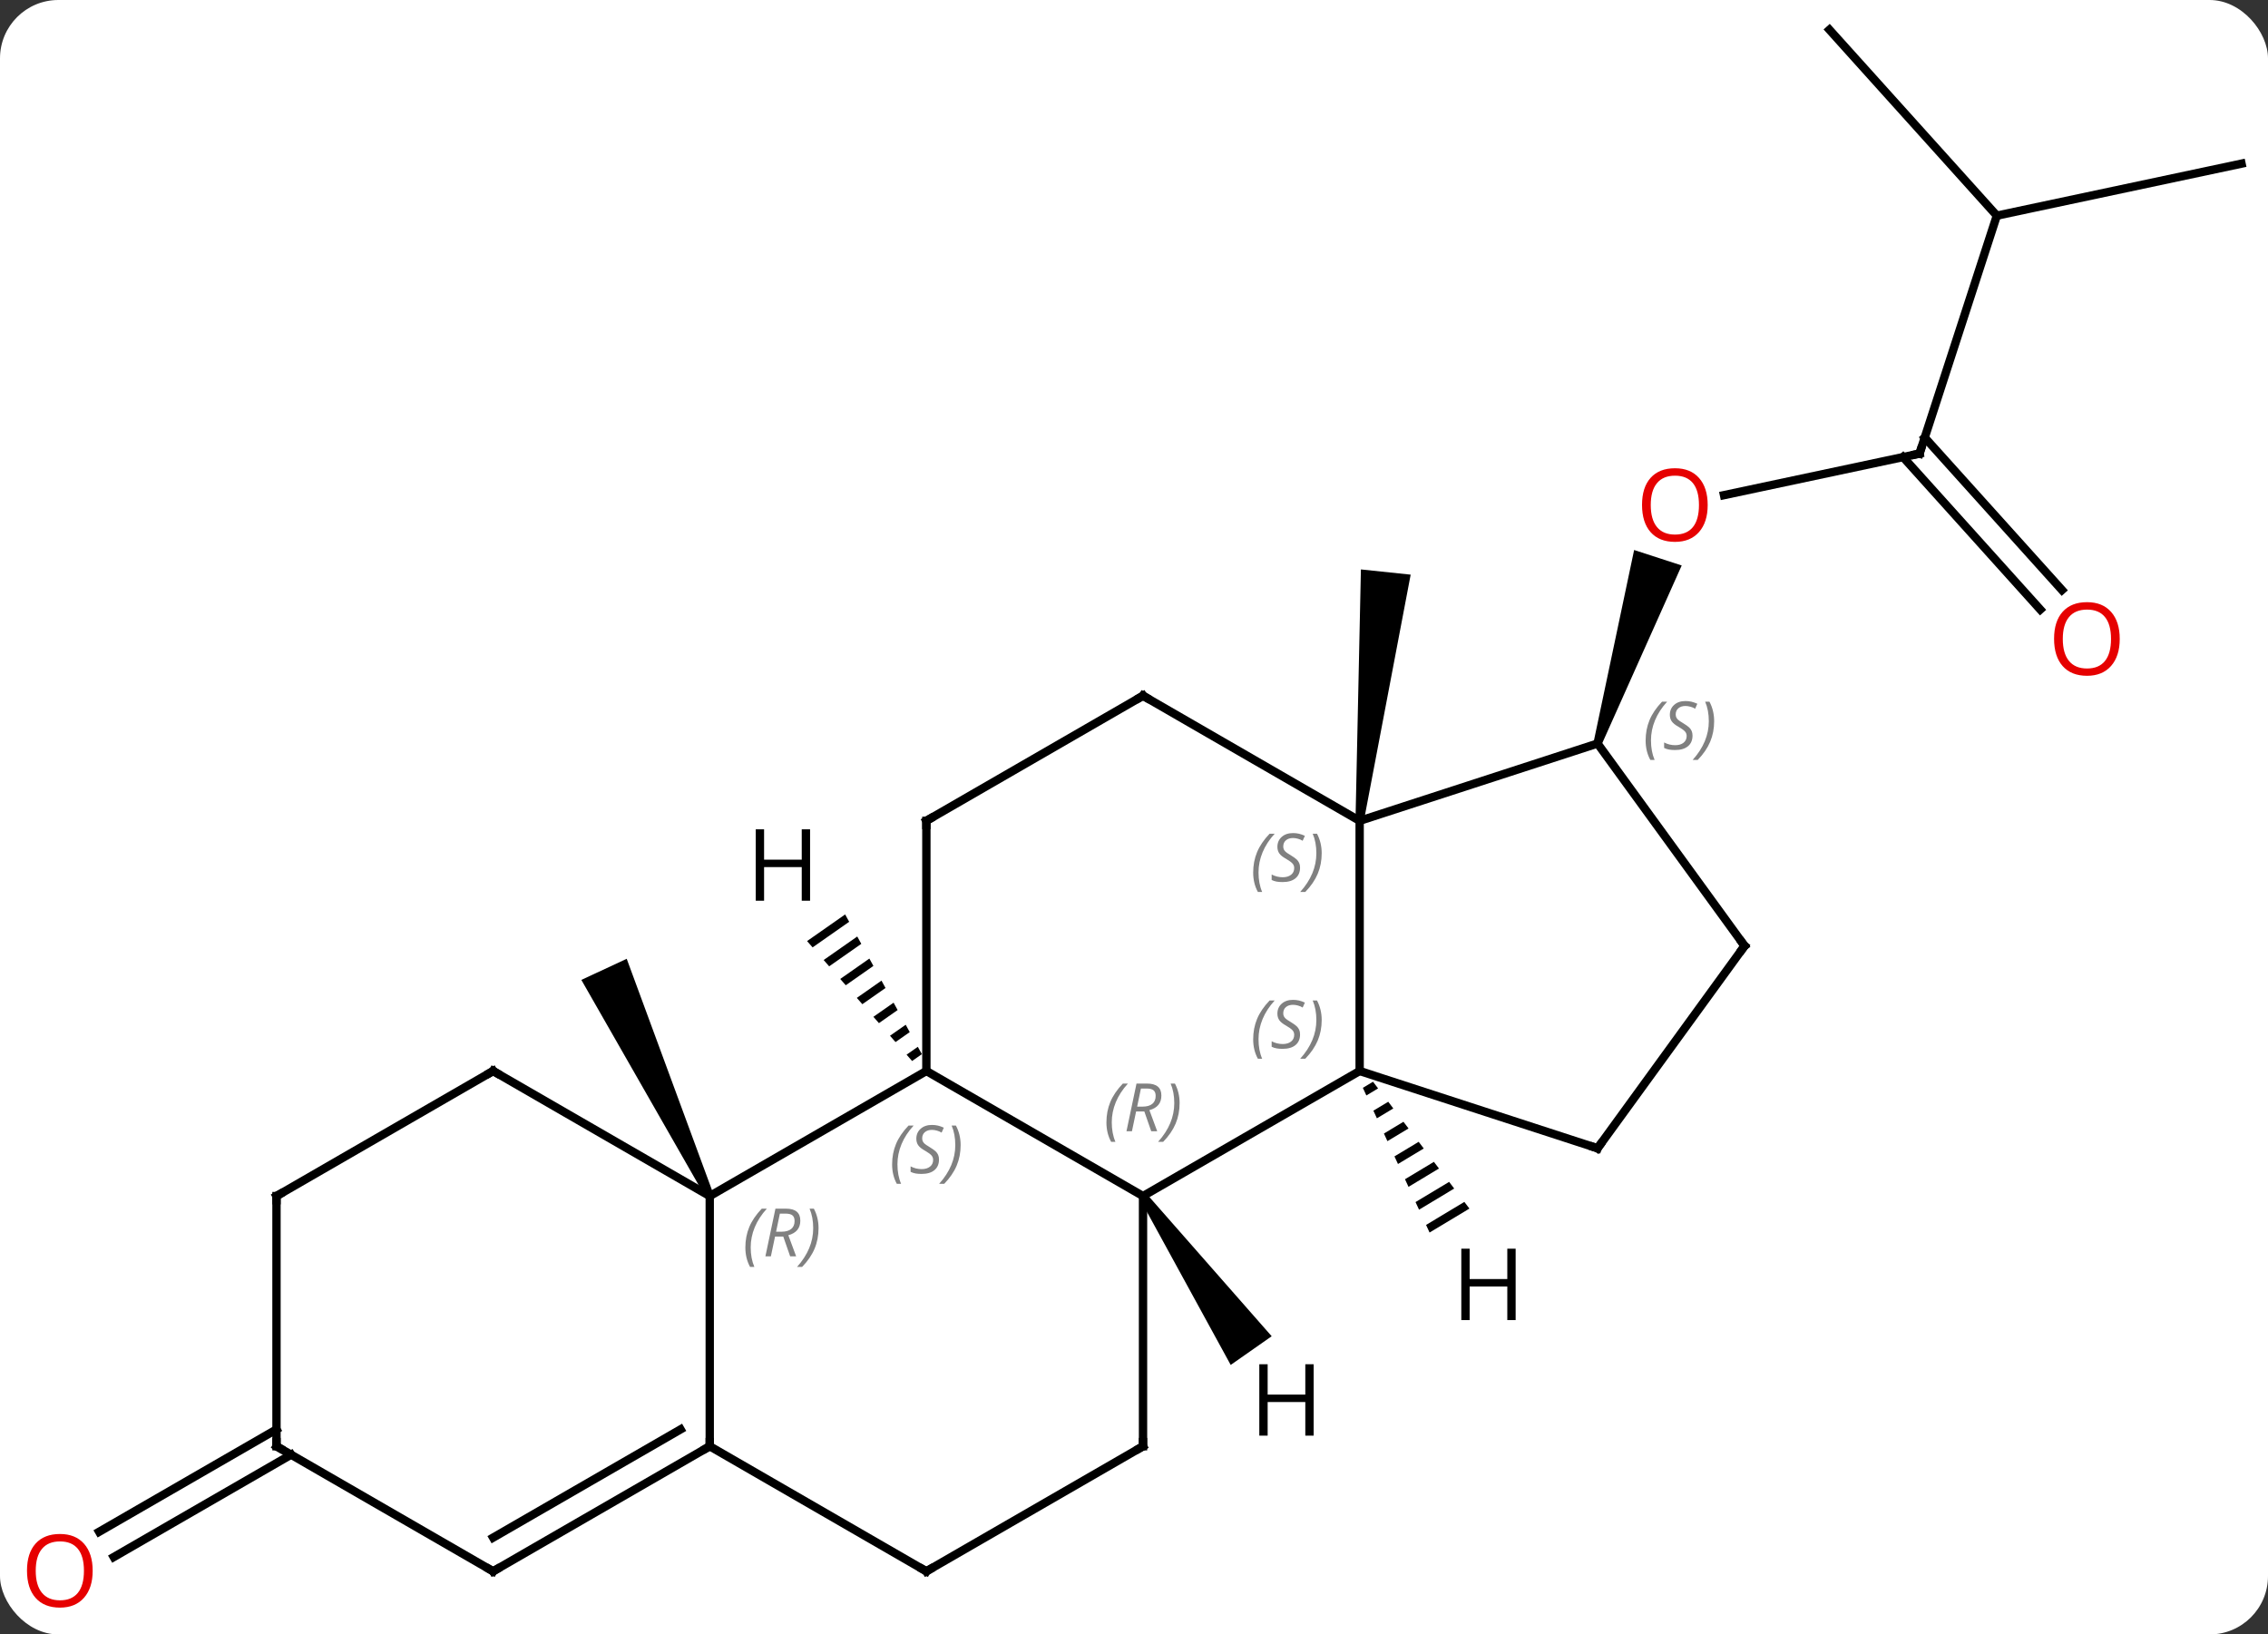 <svg width="272" viewBox="0 0 272 196" style="fill-opacity:1; color-rendering:auto; color-interpolation:auto; text-rendering:auto; stroke:black; stroke-linecap:square; stroke-miterlimit:10; shape-rendering:auto; stroke-opacity:1; fill:black; stroke-dasharray:none; font-weight:normal; stroke-width:1; font-family:'Open Sans'; font-style:normal; stroke-linejoin:miter; font-size:12; stroke-dashoffset:0; image-rendering:auto;" height="196" class="cas-substance-image" xmlns:xlink="http://www.w3.org/1999/xlink" xmlns="http://www.w3.org/2000/svg"><rect x="0" y="0" width="272" height="196" fill="#333333" stroke="none"/><svg class="cas-substance-single-component"><rect y="0" x="0" width="272" stroke="none" ry="7" rx="7" height="196" fill="white" class="cas-substance-group"/><svg y="0" x="0" width="272" viewBox="0 0 272 196" style="fill:black;" height="196" class="cas-substance-single-component-image"><svg><g><g transform="translate(138,96)" style="text-rendering:geometricPrecision; color-rendering:optimizeQuality; color-interpolation:linearRGB; stroke-linecap:butt; image-rendering:optimizeQuality;"><path style="stroke:none;" d="M-52.428 47.222 L-53.334 47.644 L-68.278 21.512 L-62.84 18.976 Z"/><path style="stroke:none;" d="M25.559 2.485 L24.565 2.381 L25.213 -27.715 L31.181 -27.088 Z"/><line y2="-41.607" y1="-36.623" x2="92.208" x1="68.759" style="fill:none;"/><path style="stroke:none;" d="M54.068 -6.683 L53.117 -6.992 L57.98 -30.044 L63.686 -28.189 Z"/><line y2="-70.14" y1="-41.607" x2="101.478" x1="92.208" style="fill:none;"/><line y2="-22.904" y1="-41.187" x2="106.691" x1="90.231" style="fill:none;"/><line y2="-25.246" y1="-43.529" x2="109.292" x1="92.832" style="fill:none;"/><line y2="-92.433" y1="-70.14" x2="81.405" x1="101.478" style="fill:none;"/><line y2="-76.377" y1="-70.14" x2="130.824" x1="101.478" style="fill:none;"/><line y2="78.443" y1="90.723" x2="-103.091" x1="-124.361" style="fill:none;"/><line y2="75.412" y1="87.692" x2="-104.841" x1="-126.111" style="fill:none;"/><line y2="47.433" y1="32.433" x2="-0.918" x1="-26.901" style="fill:none;"/><line y2="47.433" y1="32.433" x2="-52.881" x1="-26.901" style="fill:none;"/><line y2="2.433" y1="32.433" x2="-26.901" x1="-26.901" style="fill:none;"/><line y2="32.433" y1="47.433" x2="25.062" x1="-0.918" style="fill:none;"/><line y2="77.433" y1="47.433" x2="-0.918" x1="-0.918" style="fill:none;"/><line y2="77.433" y1="47.433" x2="-52.881" x1="-52.881" style="fill:none;"/><line y2="32.433" y1="47.433" x2="-78.861" x1="-52.881" style="fill:none;"/><line y2="-12.567" y1="2.433" x2="-0.918" x1="-26.901" style="fill:none;"/><line y2="2.433" y1="32.433" x2="25.062" x1="25.062" style="fill:none;"/><line y2="41.703" y1="32.433" x2="53.592" x1="25.062" style="fill:none;"/><line y2="92.433" y1="77.433" x2="-26.901" x1="-0.918" style="fill:none;"/><line y2="92.433" y1="77.433" x2="-26.901" x1="-52.881" style="fill:none;"/><line y2="92.433" y1="77.433" x2="-78.861" x1="-52.881" style="fill:none;"/><line y2="88.391" y1="75.412" x2="-78.861" x1="-56.381" style="fill:none;"/><line y2="47.433" y1="32.433" x2="-104.841" x1="-78.861" style="fill:none;"/><line y2="2.433" y1="-12.567" x2="25.062" x1="-0.918" style="fill:none;"/><line y2="-6.837" y1="2.433" x2="53.592" x1="25.062" style="fill:none;"/><line y2="17.433" y1="41.703" x2="71.226" x1="53.592" style="fill:none;"/><line y2="77.433" y1="92.433" x2="-104.841" x1="-78.861" style="fill:none;"/><line y2="77.433" y1="47.433" x2="-104.841" x1="-104.841" style="fill:none;"/><line y2="17.433" y1="-6.837" x2="71.226" x1="53.592" style="fill:none;"/><path style="stroke:none;" d="M-36.643 13.659 L-41.209 16.854 L-40.546 17.611 L-36.158 14.541 L-36.643 13.659 ZM-35.19 16.305 L-39.22 19.125 L-38.557 19.882 L-34.706 17.187 L-35.19 16.305 ZM-33.737 18.951 L-37.231 21.395 L-37.231 21.395 L-36.568 22.152 L-36.568 22.152 L-33.253 19.833 L-33.737 18.951 ZM-32.284 21.596 L-35.242 23.666 L-35.242 23.666 L-34.579 24.422 L-34.579 24.422 L-31.8 22.478 L-32.284 21.596 ZM-30.832 24.242 L-33.253 25.936 L-32.59 26.693 L-32.59 26.693 L-30.348 25.124 L-30.832 24.242 ZM-29.379 26.888 L-31.264 28.207 L-31.264 28.207 L-30.601 28.963 L-30.601 28.963 L-28.895 27.77 L-28.895 27.77 L-29.379 26.888 ZM-27.926 29.533 L-29.275 30.477 L-29.275 30.477 L-28.612 31.234 L-28.612 31.234 L-27.442 30.415 L-27.442 30.415 L-27.926 29.533 Z"/><path style="stroke:none;" d="M-1.328 47.72 L-0.508 47.146 L14.512 64.241 L9.597 67.682 Z"/><path style="stroke:none;" d="M26.665 33.72 L25.446 34.453 L25.446 34.453 L25.867 35.367 L25.867 35.367 L27.273 34.521 L27.273 34.521 L26.665 33.72 ZM28.491 36.122 L26.71 37.193 L26.71 37.193 L27.131 38.106 L27.131 38.106 L29.099 36.923 L29.099 36.923 L28.491 36.122 ZM30.316 38.524 L27.973 39.933 L27.973 39.933 L28.394 40.846 L28.394 40.846 L30.925 39.325 L30.316 38.524 ZM32.142 40.926 L29.237 42.673 L29.237 42.673 L29.658 43.586 L29.658 43.586 L32.75 41.726 L32.142 40.926 ZM33.967 43.328 L30.5 45.413 L30.5 45.413 L30.921 46.326 L30.921 46.326 L34.576 44.128 L34.576 44.128 L33.967 43.328 ZM35.793 45.729 L31.764 48.153 L31.764 48.153 L32.185 49.066 L32.185 49.066 L36.401 46.53 L36.401 46.53 L35.793 45.729 ZM37.618 48.131 L33.027 50.893 L33.027 50.893 L33.448 51.806 L38.227 48.932 L37.618 48.131 Z"/></g><g transform="translate(138,96)" style="fill:rgb(230,0,0); text-rendering:geometricPrecision; color-rendering:optimizeQuality; image-rendering:optimizeQuality; font-family:'Open Sans'; stroke:rgb(230,0,0); color-interpolation:linearRGB;"><path style="stroke:none;" d="M66.802 -35.44 Q66.802 -33.378 65.763 -32.198 Q64.724 -31.018 62.881 -31.018 Q60.99 -31.018 59.959 -32.182 Q58.928 -33.347 58.928 -35.456 Q58.928 -37.55 59.959 -38.698 Q60.99 -39.847 62.881 -39.847 Q64.74 -39.847 65.771 -38.675 Q66.802 -37.503 66.802 -35.44 ZM59.974 -35.44 Q59.974 -33.706 60.717 -32.8 Q61.459 -31.893 62.881 -31.893 Q64.302 -31.893 65.029 -32.792 Q65.756 -33.69 65.756 -35.44 Q65.756 -37.175 65.029 -38.065 Q64.302 -38.956 62.881 -38.956 Q61.459 -38.956 60.717 -38.057 Q59.974 -37.159 59.974 -35.44 Z"/></g><g transform="translate(138,96)" style="stroke-linecap:butt; text-rendering:geometricPrecision; color-rendering:optimizeQuality; image-rendering:optimizeQuality; font-family:'Open Sans'; color-interpolation:linearRGB; stroke-miterlimit:5;"><path style="fill:none;" d="M91.719 -41.503 L92.208 -41.607 L92.362 -42.083"/><path style="fill:rgb(230,0,0); stroke:none;" d="M116.219 -19.381 Q116.219 -17.319 115.179 -16.139 Q114.14 -14.959 112.297 -14.959 Q110.406 -14.959 109.375 -16.123 Q108.344 -17.288 108.344 -19.397 Q108.344 -21.491 109.375 -22.639 Q110.406 -23.788 112.297 -23.788 Q114.156 -23.788 115.187 -22.616 Q116.219 -21.444 116.219 -19.381 ZM109.39 -19.381 Q109.39 -17.647 110.133 -16.741 Q110.875 -15.834 112.297 -15.834 Q113.719 -15.834 114.445 -16.733 Q115.172 -17.631 115.172 -19.381 Q115.172 -21.116 114.445 -22.006 Q113.719 -22.897 112.297 -22.897 Q110.875 -22.897 110.133 -21.998 Q109.39 -21.1 109.39 -19.381 Z"/><path style="fill:rgb(230,0,0); stroke:none;" d="M-126.886 92.363 Q-126.886 94.425 -127.926 95.605 Q-128.965 96.785 -130.808 96.785 Q-132.699 96.785 -133.73 95.621 Q-134.762 94.456 -134.762 92.347 Q-134.762 90.253 -133.73 89.105 Q-132.699 87.956 -130.808 87.956 Q-128.949 87.956 -127.918 89.128 Q-126.886 90.3 -126.886 92.363 ZM-133.715 92.363 Q-133.715 94.097 -132.972 95.003 Q-132.23 95.91 -130.808 95.91 Q-129.387 95.91 -128.66 95.011 Q-127.933 94.113 -127.933 92.363 Q-127.933 90.628 -128.66 89.738 Q-129.387 88.847 -130.808 88.847 Q-132.23 88.847 -132.972 89.746 Q-133.715 90.644 -133.715 92.363 Z"/></g><g transform="translate(138,96)" style="stroke-linecap:butt; font-size:8.4px; fill:gray; text-rendering:geometricPrecision; image-rendering:optimizeQuality; color-rendering:optimizeQuality; font-family:'Open Sans'; font-style:italic; stroke:gray; color-interpolation:linearRGB; stroke-miterlimit:5;"><path style="stroke:none;" d="M-31.009 43.636 Q-31.009 42.308 -30.541 41.183 Q-30.072 40.058 -29.041 38.98 L-28.431 38.98 Q-29.4 40.042 -29.884 41.214 Q-30.369 42.386 -30.369 43.62 Q-30.369 44.949 -29.931 45.964 L-30.447 45.964 Q-31.009 44.933 -31.009 43.636 ZM-25.387 43.042 Q-25.387 43.87 -25.934 44.324 Q-26.48 44.777 -27.48 44.777 Q-27.887 44.777 -28.199 44.722 Q-28.512 44.667 -28.793 44.527 L-28.793 43.87 Q-28.168 44.199 -27.465 44.199 Q-26.84 44.199 -26.465 43.902 Q-26.09 43.605 -26.09 43.089 Q-26.09 42.777 -26.293 42.55 Q-26.496 42.324 -27.059 41.995 Q-27.652 41.667 -27.879 41.339 Q-28.105 41.011 -28.105 40.558 Q-28.105 39.824 -27.59 39.363 Q-27.074 38.902 -26.23 38.902 Q-25.855 38.902 -25.52 38.98 Q-25.184 39.058 -24.809 39.23 L-25.074 39.824 Q-25.324 39.667 -25.645 39.581 Q-25.965 39.495 -26.23 39.495 Q-26.762 39.495 -27.082 39.769 Q-27.402 40.042 -27.402 40.511 Q-27.402 40.714 -27.332 40.863 Q-27.262 41.011 -27.121 41.144 Q-26.98 41.277 -26.559 41.527 Q-25.996 41.87 -25.793 42.066 Q-25.59 42.261 -25.488 42.495 Q-25.387 42.73 -25.387 43.042 ZM-22.792 41.324 Q-22.792 42.652 -23.269 43.785 Q-23.745 44.917 -24.761 45.964 L-25.37 45.964 Q-23.433 43.808 -23.433 41.324 Q-23.433 39.995 -23.87 38.98 L-23.355 38.98 Q-22.792 40.042 -22.792 41.324 Z"/><path style="stroke:none;" d="M-5.307 38.597 Q-5.307 37.269 -4.838 36.144 Q-4.369 35.019 -3.338 33.941 L-2.729 33.941 Q-3.697 35.003 -4.182 36.175 Q-4.666 37.347 -4.666 38.581 Q-4.666 39.91 -4.229 40.925 L-4.744 40.925 Q-5.307 39.894 -5.307 38.597 ZM-1.747 37.285 L-2.247 39.66 L-2.903 39.66 L-1.7 33.941 L-0.45 33.941 Q1.284 33.941 1.284 35.378 Q1.284 36.738 -0.153 37.128 L0.784 39.66 L0.066 39.66 L-0.762 37.285 L-1.747 37.285 ZM-1.169 34.535 Q-1.559 36.456 -1.622 36.706 L-0.966 36.706 Q-0.216 36.706 0.191 36.378 Q0.597 36.05 0.597 35.425 Q0.597 34.956 0.339 34.745 Q0.081 34.535 -0.512 34.535 L-1.169 34.535 ZM3.47 36.285 Q3.47 37.613 2.994 38.745 Q2.517 39.878 1.502 40.925 L0.892 40.925 Q2.83 38.769 2.83 36.285 Q2.83 34.956 2.392 33.941 L2.908 33.941 Q3.47 35.003 3.47 36.285 Z"/><path style="stroke:none;" d="M-48.609 53.597 Q-48.609 52.269 -48.141 51.144 Q-47.672 50.019 -46.641 48.941 L-46.031 48.941 Q-47 50.003 -47.484 51.175 Q-47.969 52.347 -47.969 53.581 Q-47.969 54.91 -47.531 55.925 L-48.047 55.925 Q-48.609 54.894 -48.609 53.597 ZM-45.049 52.285 L-45.549 54.66 L-46.206 54.66 L-45.002 48.941 L-43.752 48.941 Q-42.018 48.941 -42.018 50.378 Q-42.018 51.738 -43.456 52.128 L-42.518 54.66 L-43.237 54.66 L-44.065 52.285 L-45.049 52.285 ZM-44.471 49.535 Q-44.862 51.456 -44.924 51.706 L-44.268 51.706 Q-43.518 51.706 -43.112 51.378 Q-42.706 51.05 -42.706 50.425 Q-42.706 49.956 -42.963 49.745 Q-43.221 49.535 -43.815 49.535 L-44.471 49.535 ZM-39.832 51.285 Q-39.832 52.613 -40.309 53.745 Q-40.785 54.878 -41.801 55.925 L-42.41 55.925 Q-40.473 53.769 -40.473 51.285 Q-40.473 49.956 -40.91 48.941 L-40.395 48.941 Q-39.832 50.003 -39.832 51.285 Z"/><path style="fill:none; stroke:black;" d="M-26.901 2.933 L-26.901 2.433 L-26.468 2.183"/><path style="stroke:none;" d="M12.293 28.636 Q12.293 27.308 12.762 26.183 Q13.231 25.058 14.262 23.98 L14.871 23.98 Q13.903 25.042 13.418 26.214 Q12.934 27.386 12.934 28.621 Q12.934 29.949 13.371 30.964 L12.856 30.964 Q12.293 29.933 12.293 28.636 ZM17.916 28.042 Q17.916 28.871 17.369 29.324 Q16.822 29.777 15.822 29.777 Q15.416 29.777 15.103 29.722 Q14.791 29.667 14.509 29.527 L14.509 28.871 Q15.134 29.199 15.838 29.199 Q16.463 29.199 16.838 28.902 Q17.213 28.605 17.213 28.089 Q17.213 27.777 17.009 27.55 Q16.806 27.324 16.244 26.996 Q15.65 26.667 15.424 26.339 Q15.197 26.011 15.197 25.558 Q15.197 24.824 15.713 24.363 Q16.228 23.902 17.072 23.902 Q17.447 23.902 17.783 23.98 Q18.119 24.058 18.494 24.23 L18.228 24.824 Q17.978 24.667 17.658 24.581 Q17.338 24.496 17.072 24.496 Q16.541 24.496 16.22 24.769 Q15.9 25.042 15.9 25.511 Q15.9 25.714 15.97 25.863 Q16.041 26.011 16.181 26.144 Q16.322 26.277 16.744 26.527 Q17.306 26.871 17.509 27.066 Q17.713 27.261 17.814 27.496 Q17.916 27.73 17.916 28.042 ZM20.51 26.324 Q20.51 27.652 20.034 28.785 Q19.557 29.917 18.541 30.964 L17.932 30.964 Q19.87 28.808 19.87 26.324 Q19.87 24.996 19.432 23.98 L19.948 23.98 Q20.51 25.042 20.51 26.324 Z"/><path style="fill:none; stroke:black;" d="M-0.918 76.933 L-0.918 77.433 L-1.351 77.683"/><path style="fill:none; stroke:black;" d="M-53.314 77.683 L-52.881 77.433 L-52.881 76.933"/><path style="fill:none; stroke:black;" d="M-78.428 32.683 L-78.861 32.433 L-79.294 32.683"/><path style="fill:none; stroke:black;" d="M-1.351 -12.317 L-0.918 -12.567 L-0.485 -12.317"/><path style="stroke:none;" d="M12.293 8.636 Q12.293 7.308 12.762 6.183 Q13.231 5.058 14.262 3.98 L14.871 3.98 Q13.903 5.042 13.418 6.214 Q12.934 7.386 12.934 8.62 Q12.934 9.949 13.371 10.964 L12.856 10.964 Q12.293 9.933 12.293 8.636 ZM17.916 8.042 Q17.916 8.87 17.369 9.324 Q16.822 9.777 15.822 9.777 Q15.416 9.777 15.103 9.722 Q14.791 9.667 14.509 9.527 L14.509 8.87 Q15.134 9.199 15.838 9.199 Q16.463 9.199 16.838 8.902 Q17.213 8.605 17.213 8.089 Q17.213 7.777 17.009 7.55 Q16.806 7.324 16.244 6.995 Q15.65 6.667 15.424 6.339 Q15.197 6.011 15.197 5.558 Q15.197 4.824 15.713 4.363 Q16.228 3.902 17.072 3.902 Q17.447 3.902 17.783 3.98 Q18.119 4.058 18.494 4.23 L18.228 4.824 Q17.978 4.667 17.658 4.581 Q17.338 4.495 17.072 4.495 Q16.541 4.495 16.22 4.769 Q15.9 5.042 15.9 5.511 Q15.9 5.714 15.97 5.863 Q16.041 6.011 16.181 6.144 Q16.322 6.277 16.744 6.527 Q17.306 6.87 17.509 7.066 Q17.713 7.261 17.814 7.495 Q17.916 7.73 17.916 8.042 ZM20.51 6.324 Q20.51 7.652 20.034 8.784 Q19.557 9.917 18.541 10.964 L17.932 10.964 Q19.87 8.808 19.87 6.324 Q19.87 4.995 19.432 3.98 L19.948 3.98 Q20.51 5.042 20.51 6.324 Z"/><path style="fill:none; stroke:black;" d="M53.117 41.548 L53.592 41.703 L53.886 41.298"/><path style="fill:none; stroke:black;" d="M-26.468 92.183 L-26.901 92.433 L-27.334 92.183"/><path style="fill:none; stroke:black;" d="M-78.428 92.183 L-78.861 92.433 L-79.294 92.183"/><path style="fill:none; stroke:black;" d="M-104.408 47.183 L-104.841 47.433 L-104.841 47.933"/><path style="stroke:none;" d="M59.36 -7.198 Q59.36 -8.526 59.829 -9.651 Q60.298 -10.776 61.329 -11.854 L61.938 -11.854 Q60.97 -10.792 60.485 -9.62 Q60.001 -8.448 60.001 -7.214 Q60.001 -5.886 60.438 -4.87 L59.923 -4.87 Q59.36 -5.901 59.36 -7.198 ZM64.983 -7.792 Q64.983 -6.964 64.436 -6.511 Q63.889 -6.057 62.889 -6.057 Q62.483 -6.057 62.17 -6.112 Q61.858 -6.167 61.577 -6.307 L61.577 -6.964 Q62.202 -6.636 62.905 -6.636 Q63.53 -6.636 63.905 -6.932 Q64.28 -7.229 64.28 -7.745 Q64.28 -8.057 64.077 -8.284 Q63.874 -8.511 63.311 -8.839 Q62.717 -9.167 62.491 -9.495 Q62.264 -9.823 62.264 -10.276 Q62.264 -11.011 62.78 -11.471 Q63.295 -11.932 64.139 -11.932 Q64.514 -11.932 64.85 -11.854 Q65.186 -11.776 65.561 -11.604 L65.296 -11.011 Q65.046 -11.167 64.725 -11.253 Q64.405 -11.339 64.139 -11.339 Q63.608 -11.339 63.288 -11.065 Q62.967 -10.792 62.967 -10.323 Q62.967 -10.12 63.038 -9.971 Q63.108 -9.823 63.249 -9.69 Q63.389 -9.557 63.811 -9.307 Q64.374 -8.964 64.577 -8.768 Q64.78 -8.573 64.881 -8.339 Q64.983 -8.104 64.983 -7.792 ZM67.577 -9.511 Q67.577 -8.182 67.101 -7.05 Q66.624 -5.917 65.609 -4.87 L64.999 -4.87 Q66.937 -7.026 66.937 -9.511 Q66.937 -10.839 66.499 -11.854 L67.015 -11.854 Q67.577 -10.792 67.577 -9.511 Z"/><path style="fill:none; stroke:black;" d="M70.932 17.837 L71.226 17.433 L70.932 17.029"/><path style="fill:none; stroke:black;" d="M-104.408 77.683 L-104.841 77.433 L-104.841 76.933"/></g><g transform="translate(138,96)" style="stroke-linecap:butt; text-rendering:geometricPrecision; color-rendering:optimizeQuality; image-rendering:optimizeQuality; font-family:'Open Sans'; color-interpolation:linearRGB; stroke-miterlimit:5;"><path style="stroke:none;" d="M-40.848 12.013 L-41.848 12.013 L-41.848 7.982 L-46.364 7.982 L-46.364 12.013 L-47.364 12.013 L-47.364 3.451 L-46.364 3.451 L-46.364 7.091 L-41.848 7.091 L-41.848 3.451 L-40.848 3.451 L-40.848 12.013 Z"/><path style="stroke:none;" d="M19.545 76.162 L18.545 76.162 L18.545 72.131 L14.029 72.131 L14.029 76.162 L13.029 76.162 L13.029 67.6 L14.029 67.6 L14.029 71.24 L18.545 71.24 L18.545 67.6 L19.545 67.6 L19.545 76.162 Z"/><path style="stroke:none;" d="M43.77 62.305 L42.77 62.305 L42.77 58.274 L38.254 58.274 L38.254 62.305 L37.254 62.305 L37.254 53.743 L38.254 53.743 L38.254 57.383 L42.77 57.383 L42.77 53.743 L43.77 53.743 L43.77 62.305 Z"/></g></g></svg></svg></svg></svg>